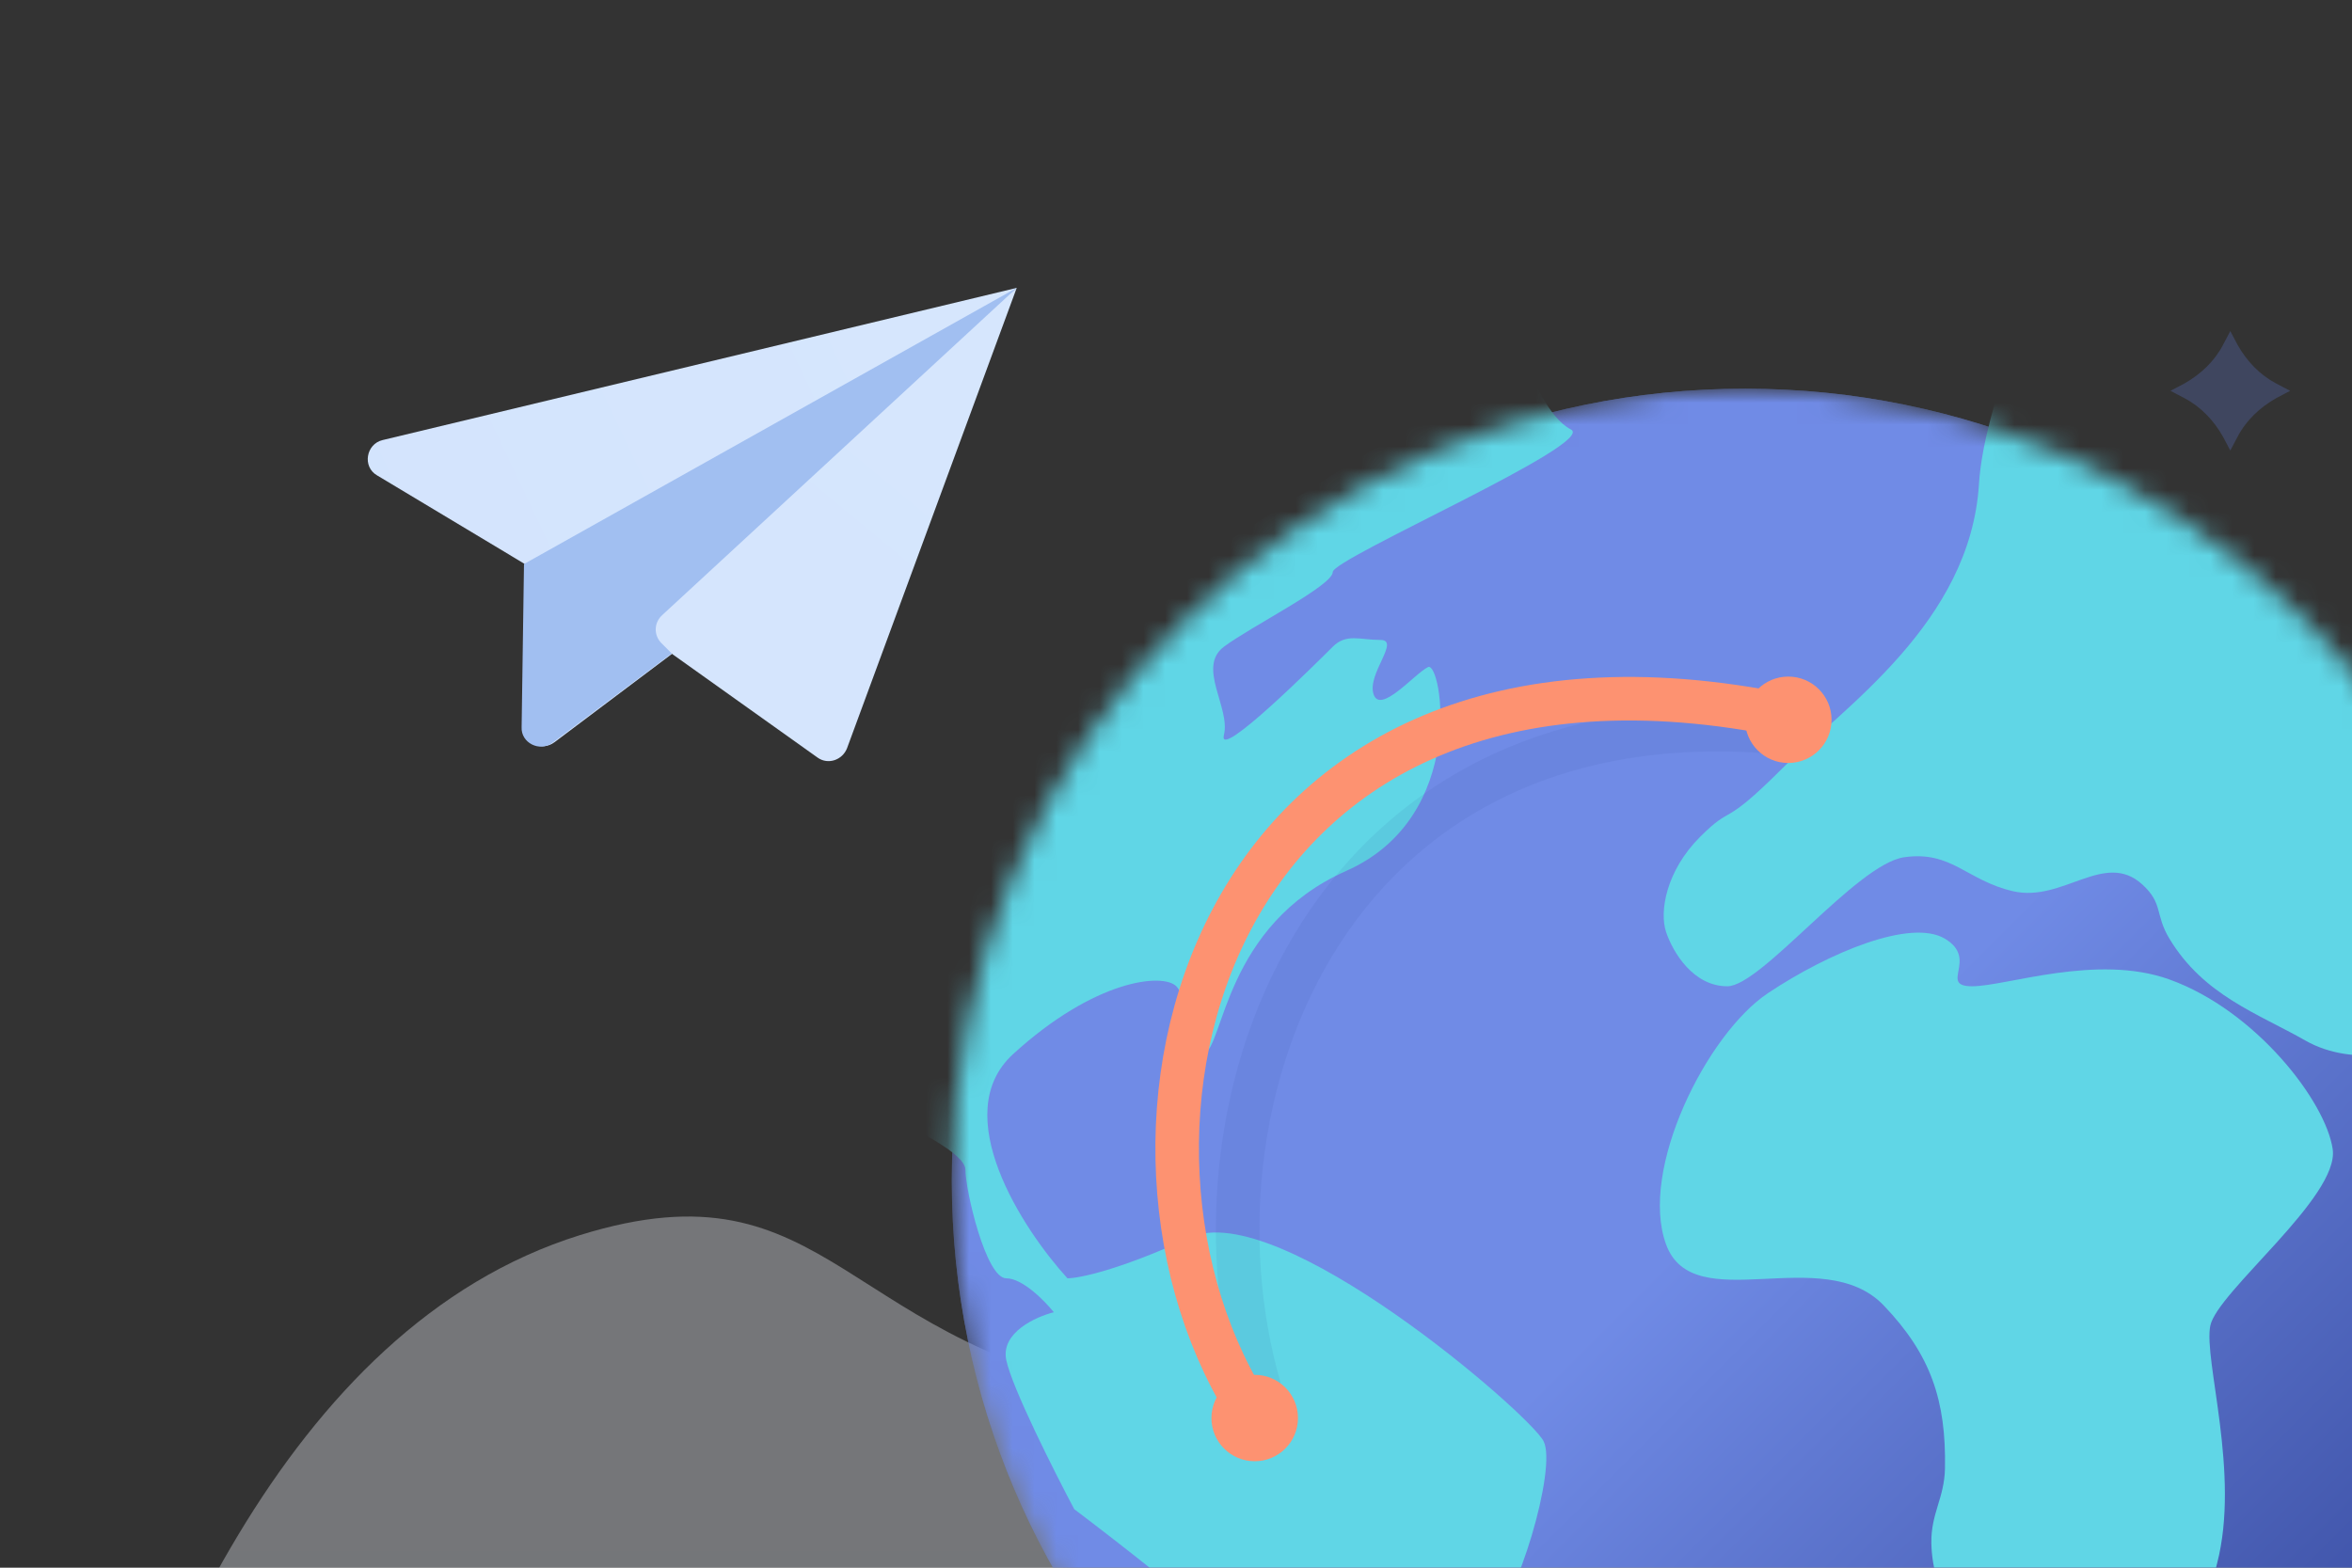 <svg width="108" height="72" viewBox="0 0 108 72" fill="none" xmlns="http://www.w3.org/2000/svg">
<rect x="0" y="0" width="108" height="72" fill="#333333" stroke="none"/>
<path opacity="0.34" d="M2.814 90.616C6.291 77.888 13.079 60.96 26.621 56.729C38.309 53.092 38.607 62.084 52.844 64.167C90.425 69.688 108.006 17.386 128.568 25.585C141.647 30.809 149.593 48.1 144.262 67.473C141.216 78.549 135.19 86.351 131.283 90.583L2.814 90.616Z" fill="url(#paint0_linear_8713_80449)"/>
<path d="M102.412 15.205L102.743 15.833C103.174 16.594 103.77 17.222 104.531 17.619L105.16 17.949L104.531 18.28C103.77 18.709 103.141 19.305 102.743 20.065L102.412 20.693L102.081 20.065C101.651 19.305 101.055 18.677 100.293 18.28L99.664 17.949L100.293 17.619C101.055 17.189 101.684 16.594 102.081 15.833L102.412 15.205Z" fill="#5C74C6" fill-opacity="0.3"/>
<mask id="mask0_8713_80449" style="mask-type:alpha" maskUnits="userSpaceOnUse" x="43" y="17" width="74" height="74">
<path d="M80.127 90.584C100.242 90.584 116.548 74.302 116.548 54.217C116.548 34.133 100.242 17.851 80.127 17.851C60.012 17.851 43.705 34.133 43.705 54.217C43.705 74.302 60.012 90.584 80.127 90.584Z" fill="url(#paint1_linear_8713_80449)"/>
</mask>
<g mask="url(#mask0_8713_80449)">
<path d="M80.127 90.584C100.242 90.584 116.548 74.302 116.548 54.217C116.548 34.133 100.242 17.851 80.127 17.851C60.012 17.851 43.705 34.133 43.705 54.217C43.705 74.302 60.012 90.584 80.127 90.584Z" fill="#5C75C9"/>
<path d="M80.127 90.584C100.242 90.584 116.548 74.302 116.548 54.217C116.548 34.133 100.242 17.851 80.127 17.851C60.012 17.851 43.705 34.133 43.705 54.217C43.705 74.302 60.012 90.584 80.127 90.584Z" fill="url(#paint2_linear_8713_80449)"/>
<path d="M99.618 44.985C103.594 46.417 106.802 50.599 107.114 52.782C107.427 54.966 101.804 59.332 101.492 60.892C101.18 62.451 102.876 67.68 101.804 71.808C100.942 75.131 100.554 79.606 97.743 79.606C94.933 79.606 88.771 75.782 88.685 70.873C88.661 69.511 89.284 68.803 89.31 67.442C89.367 64.32 88.658 62.214 86.498 59.956C83.698 57.028 77.752 60.58 76.502 57.149C75.252 53.718 78.376 47.48 81.187 45.609C83.998 43.737 87.747 42.178 89.31 43.114C90.872 44.049 88.997 45.297 90.559 45.297C92.121 45.297 96.288 43.786 99.618 44.985Z" fill="#60D6E6"/>
<path d="M46.204 62.452C45.955 61.204 47.558 60.476 48.391 60.268C47.975 59.749 46.954 58.709 46.205 58.709C45.267 58.709 44.33 54.654 44.33 53.719C44.33 52.97 41.831 51.743 40.582 51.223L46.205 31.262L69.944 16.291C70.257 17.227 71.131 19.223 72.131 19.722C73.38 20.346 61.198 25.648 61.198 26.272C61.198 26.895 57.45 28.767 56.2 29.703C54.951 30.638 56.513 32.51 56.2 33.757C55.888 35.005 60.573 30.326 61.198 29.703C61.823 29.079 62.448 29.391 63.385 29.391C64.322 29.391 62.76 30.95 63.072 31.886C63.385 32.822 64.947 30.95 65.571 30.638C66.196 30.326 67.445 37.5 61.823 39.995C56.2 42.49 56.2 48.105 55.263 48.416C54.326 48.728 54.638 45.921 54.014 45.297C53.39 44.674 50.265 44.986 46.516 48.416C43.518 51.161 46.933 56.422 49.015 58.709C49.536 58.709 51.389 58.335 54.638 56.838C58.699 54.966 70.256 64.947 70.881 66.195C71.505 67.442 69.631 73.68 68.382 74.616C67.132 75.551 68.07 78.982 68.07 80.542C68.07 82.101 75.566 86.156 75.566 87.403C75.566 88.651 63.384 83.973 62.759 81.477C62.26 79.481 53.597 72.536 49.328 69.313C48.391 67.546 46.454 63.699 46.204 62.452Z" fill="#60D6E6"/>
<path d="M78.065 38.436C79.627 36.876 79.002 38.124 81.814 35.317C84.625 32.51 90.482 28.6 90.872 22.217C90.992 20.257 91.809 17.851 91.809 17.851L118.36 23.153L120.547 49.664L118.36 50.288C118.36 50.288 116.886 44.734 113.987 43.426C112.094 42.572 109.301 41.555 108.677 43.114C108.053 44.674 112.425 45.921 111.801 47.169C111.176 48.416 108.053 49.04 105.866 47.793C103.679 46.545 101.194 45.722 99.618 43.114C98.94 41.991 99.341 41.502 98.369 40.619C96.633 39.042 94.72 41.461 92.434 40.931C90.292 40.434 89.623 39.059 87.436 39.371C85.249 39.683 80.877 45.297 79.315 45.297C77.753 45.297 76.816 43.738 76.503 42.802C76.191 41.867 76.504 39.995 78.065 38.436Z" fill="#60D6E6"/>
</g>
<path d="M58.274 65.128C53.473 51.573 60.426 31.24 82.445 33.72" stroke="#2F458C" stroke-opacity="0.08" stroke-width="2"/>
<ellipse cx="57.614" cy="65.127" rx="1.987" ry="1.984" fill="#FD9271"/>
<ellipse cx="82.115" cy="33.058" rx="1.987" ry="1.984" fill="#FD9271"/>
<path d="M57.613 65.127C49.17 52.564 55.13 27.272 82.115 32.893" stroke="#FD9271" stroke-width="2"/>
<path d="M29.691 28.859L30.881 30.012L25.469 34.083C24.855 34.551 23.953 34.083 23.989 33.326L24.098 25.904L17.314 21.833C16.628 21.436 16.809 20.392 17.566 20.212L46.686 13.222L29.691 28.859Z" fill="url(#paint3_linear_8713_80449)"/>
<path d="M24.061 25.904L46.685 13.222L30.844 30.012L25.36 34.119C24.782 34.551 23.916 34.119 23.952 33.398L24.061 25.904Z" fill="#A1BFF1"/>
<path d="M46.686 13.222L38.892 34.371C38.675 34.912 38.026 35.128 37.556 34.804L30.881 30.048L30.376 29.543C30.015 29.183 30.015 28.606 30.412 28.246L46.686 13.222Z" fill="url(#paint4_linear_8713_80449)"/>
<defs>
<linearGradient id="paint0_linear_8713_80449" x1="74.377" y1="24.711" x2="74.377" y2="90.616" gradientUnits="userSpaceOnUse">
<stop stop-color="#F9FBFF"/>
<stop offset="1" stop-color="#F0F5FF"/>
</linearGradient>
<linearGradient id="paint1_linear_8713_80449" x1="76.893" y1="111.662" x2="84.042" y2="-14.334" gradientUnits="userSpaceOnUse">
<stop stop-color="#5C75C9"/>
<stop offset="1" stop-color="#2E419B"/>
</linearGradient>
<linearGradient id="paint2_linear_8713_80449" x1="80.127" y1="54.218" x2="116.493" y2="90.639" gradientUnits="userSpaceOnUse">
<stop stop-color="#708BE6"/>
<stop offset="1" stop-color="#27388A"/>
</linearGradient>
<linearGradient id="paint3_linear_8713_80449" x1="44.197" y1="16.429" x2="6.549" y2="34.236" gradientUnits="userSpaceOnUse">
<stop stop-color="#D6E6FD"/>
<stop offset="1" stop-color="#D2E3FD"/>
</linearGradient>
<linearGradient id="paint4_linear_8713_80449" x1="45.849" y1="17.809" x2="12.083" y2="58.569" gradientUnits="userSpaceOnUse">
<stop stop-color="#D6E6FD"/>
<stop offset="1" stop-color="#D2E3FD"/>
</linearGradient>
</defs>
</svg>
